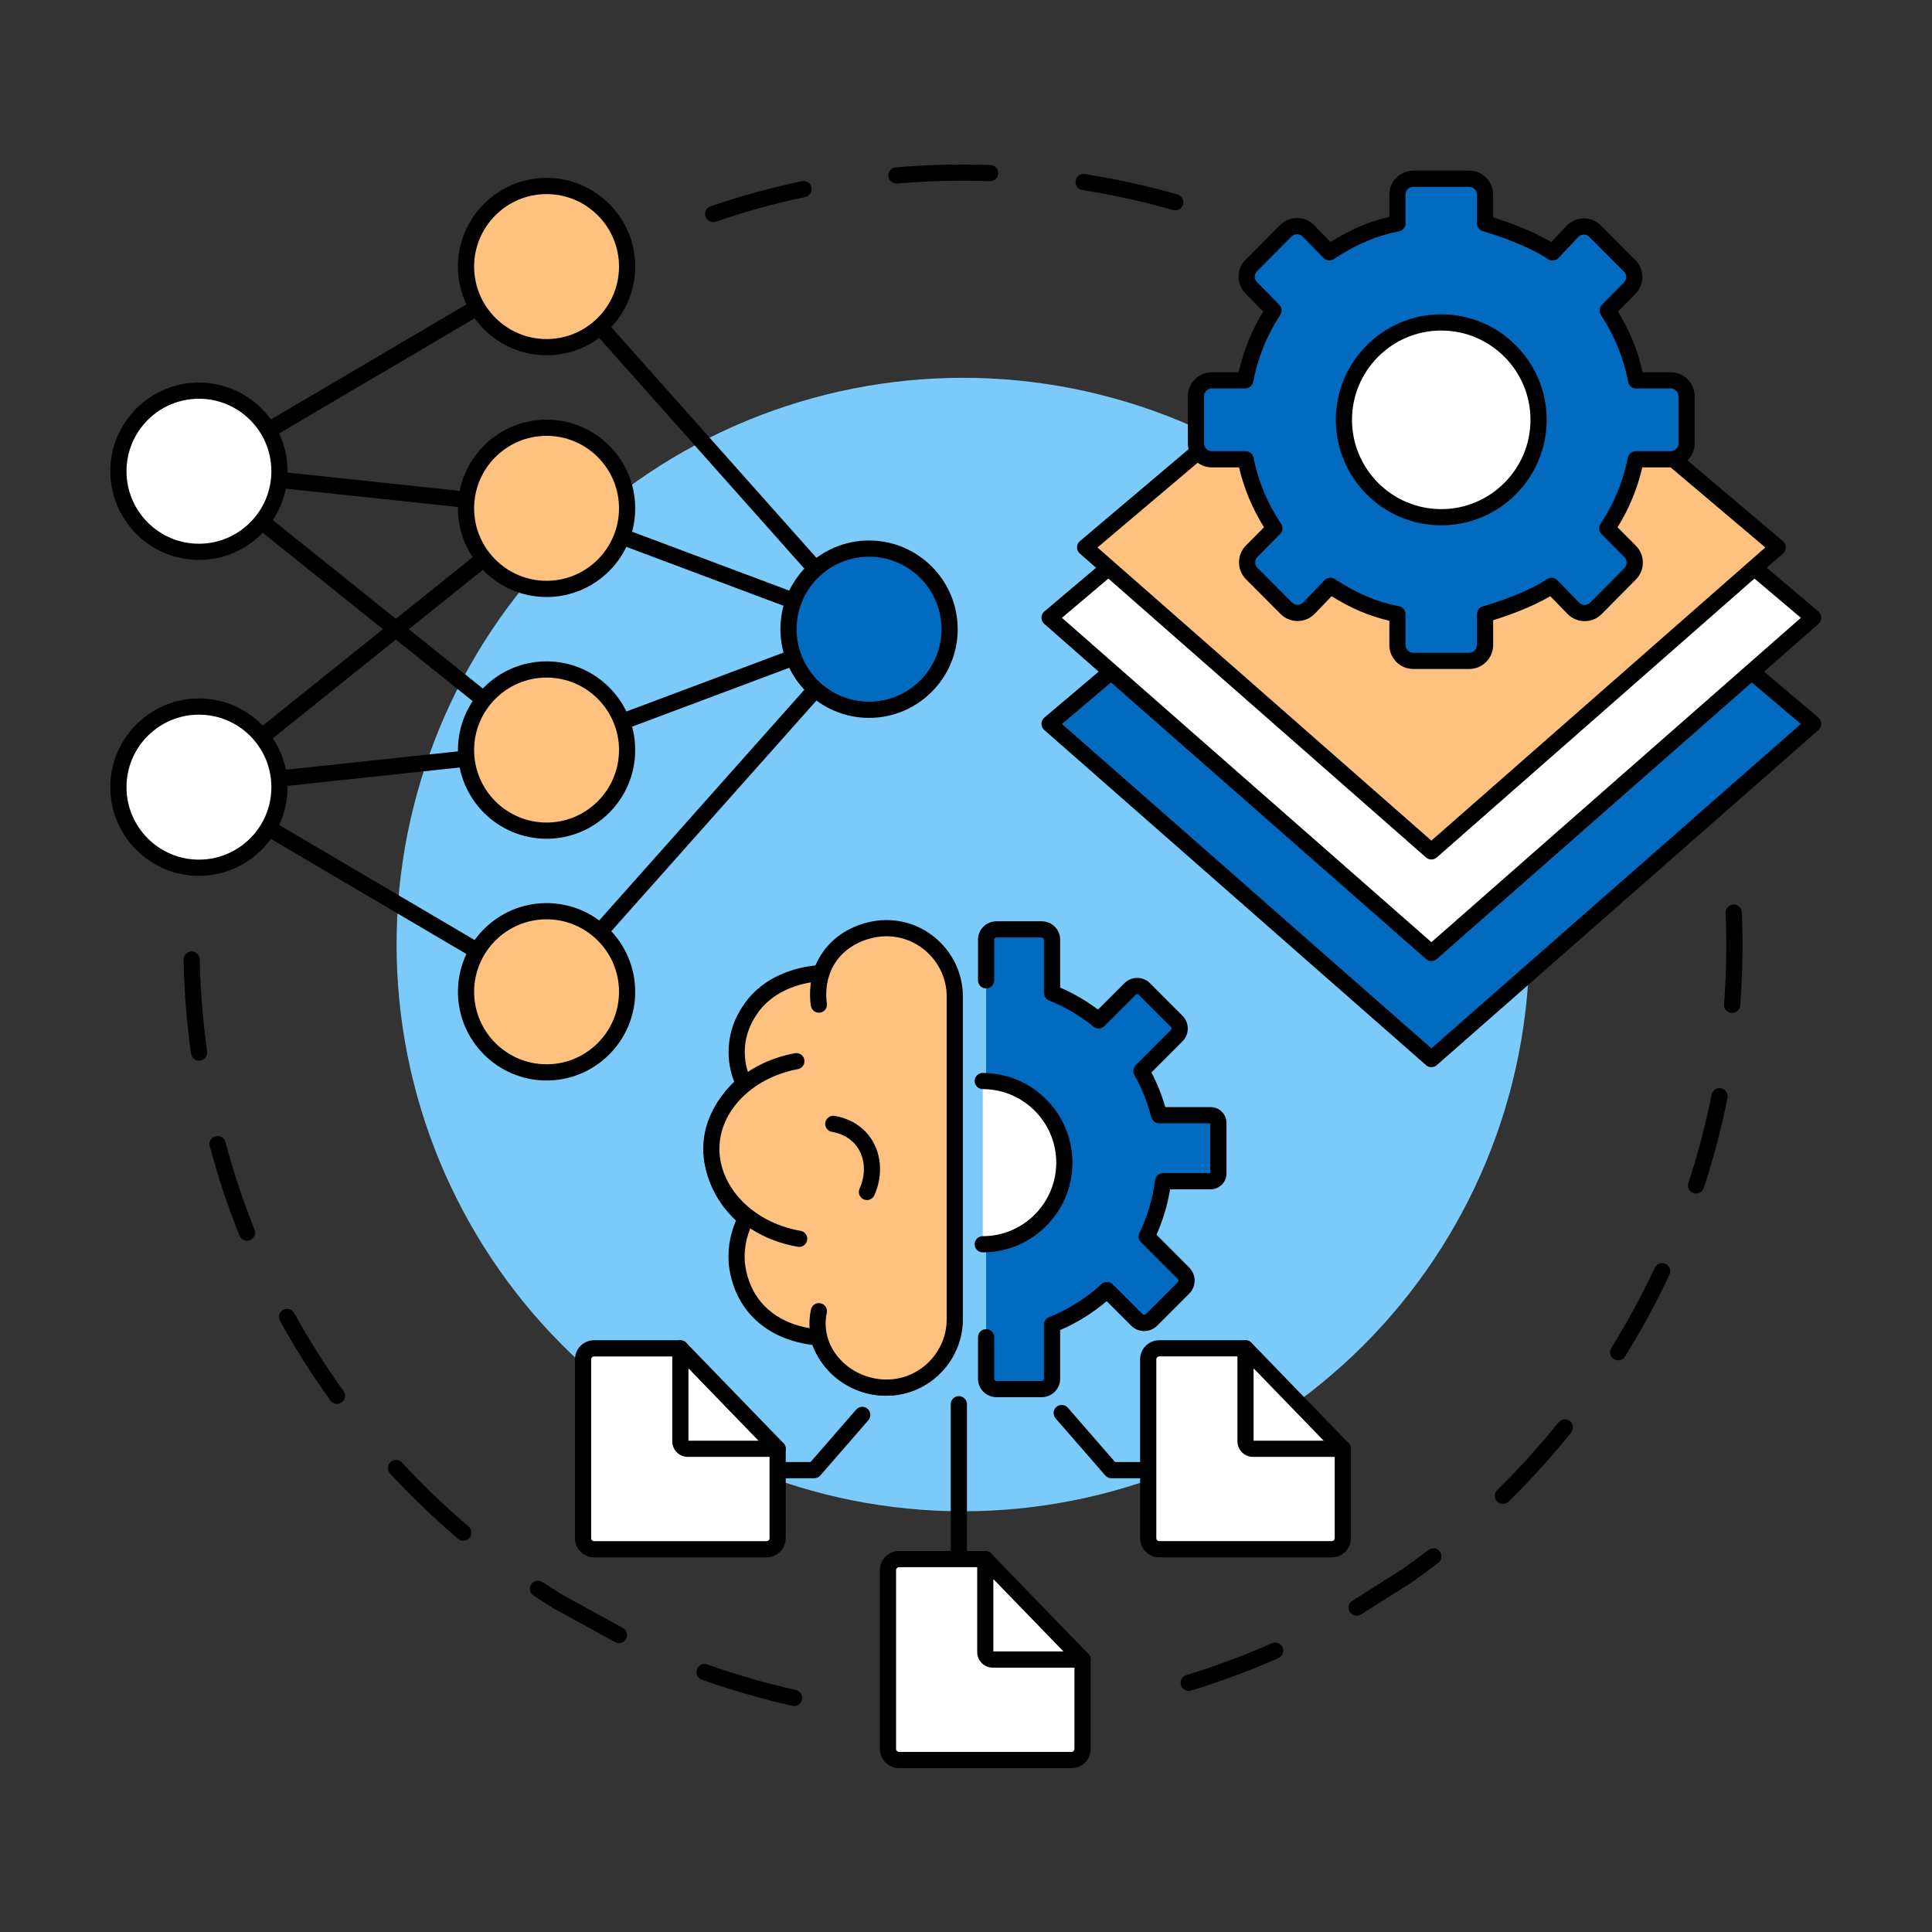 <svg xmlns="http://www.w3.org/2000/svg" xmlns:xlink="http://www.w3.org/1999/xlink" width="500" zoomAndPan="magnify" viewBox="0 0 375 375" height="500" preserveAspectRatio="xMidYMid meet" version="1.0"><rect x="0" y="0" width="375" height="375" fill="#333333" stroke="none"/><defs><clipPath id="8cd92be126"><path d="M 136 31.934 L 230 31.934 L 230 44 L 136 44 Z M 136 31.934 " clip-rule="nonzero"/></clipPath><clipPath id="28acdaac90"><path d="M 170 301 L 212 301 L 212 343.184 L 170 343.184 Z M 170 301 " clip-rule="nonzero"/></clipPath><clipPath id="09235ce8ff"><path d="M 21.34 74 L 56 74 L 56 109 L 21.34 109 Z M 21.34 74 " clip-rule="nonzero"/></clipPath><clipPath id="fe94d83316"><path d="M 21.34 135 L 56 135 L 56 170 L 21.34 170 Z M 21.34 135 " clip-rule="nonzero"/></clipPath><clipPath id="a35d2b38c7"><path d="M 202 129 L 353.59 129 L 353.59 208 L 202 208 Z M 202 129 " clip-rule="nonzero"/></clipPath><clipPath id="07832a9be3"><path d="M 202 108 L 353.59 108 L 353.59 187 L 202 187 Z M 202 108 " clip-rule="nonzero"/></clipPath></defs><g clip-path="url(#8cd92be126)"><path fill="#000000" d="M 138.43 43.105 C 138.406 43.105 138.383 43.105 138.359 43.105 C 137.492 43.066 136.816 42.332 136.852 41.465 C 136.883 40.758 137.371 40.184 138.02 40.012 C 143.773 38.047 149.707 36.418 155.652 35.164 C 156.5 34.988 157.336 35.531 157.512 36.379 C 157.691 37.23 157.148 38.062 156.301 38.242 C 150.445 39.473 144.602 41.082 138.938 43.023 C 138.773 43.078 138.602 43.105 138.43 43.105 Z M 228.113 40.828 C 227.969 40.828 227.824 40.809 227.68 40.766 C 221.93 39.125 216.008 37.82 210.082 36.891 C 209.227 36.754 208.641 35.949 208.773 35.094 C 208.91 34.234 209.715 33.648 210.57 33.785 C 216.621 34.734 222.668 36.066 228.543 37.742 C 229.379 37.98 229.859 38.852 229.621 39.688 C 229.426 40.375 228.797 40.828 228.113 40.828 Z M 173.992 35.621 C 173.184 35.621 172.496 35.004 172.426 34.184 C 172.352 33.316 172.992 32.559 173.859 32.484 C 178.137 32.117 182.492 31.934 186.805 31.934 C 188.609 31.934 190.445 31.965 192.254 32.027 C 193.121 32.059 193.797 32.789 193.766 33.656 C 193.738 34.523 193.008 35.199 192.141 35.172 C 190.371 35.105 188.574 35.074 186.805 35.074 C 182.582 35.074 178.316 35.258 174.125 35.613 C 174.082 35.617 174.035 35.621 173.992 35.621 Z M 173.992 35.621 " fill-opacity="1" fill-rule="nonzero"/></g><path fill="#000000" d="M 154.145 331.137 C 154.031 331.137 153.918 331.125 153.801 331.098 C 147.867 329.77 141.953 328.062 136.223 326.02 C 135.402 325.73 134.977 324.828 135.27 324.012 C 135.559 323.195 136.457 322.766 137.273 323.059 C 142.887 325.055 148.676 326.73 154.488 328.031 C 155.332 328.219 155.867 329.059 155.676 329.906 C 155.512 330.637 154.863 331.137 154.145 331.137 Z M 120.129 318.934 C 119.875 318.934 119.613 318.871 119.375 318.738 L 107.418 312.164 C 107.395 312.148 107.371 312.137 107.348 312.121 C 106.07 311.332 104.789 310.512 103.539 309.684 C 102.816 309.203 102.617 308.23 103.098 307.504 C 103.574 306.781 104.551 306.582 105.273 307.062 C 106.488 307.863 107.73 308.66 108.969 309.43 L 120.887 315.984 C 121.648 316.402 121.926 317.359 121.508 318.117 C 121.223 318.641 120.684 318.934 120.129 318.934 Z M 89.934 299.059 C 89.574 299.059 89.211 298.938 88.918 298.684 C 84.285 294.742 79.844 290.48 75.719 286.012 C 75.129 285.371 75.168 284.379 75.805 283.789 C 76.441 283.199 77.438 283.238 78.023 283.875 C 82.066 288.254 86.414 292.43 90.953 296.289 C 91.613 296.852 91.691 297.844 91.129 298.504 C 90.82 298.871 90.379 299.059 89.934 299.059 Z M 65.41 272.492 C 64.922 272.492 64.441 272.266 64.133 271.84 C 60.57 266.902 57.277 261.699 54.344 256.375 C 53.922 255.617 54.199 254.66 54.961 254.242 C 55.719 253.82 56.676 254.098 57.094 254.859 C 59.969 260.07 63.191 265.164 66.684 270 C 67.191 270.703 67.031 271.688 66.328 272.195 C 66.051 272.395 65.727 272.492 65.41 272.492 Z M 47.953 240.824 C 47.332 240.824 46.742 240.453 46.496 239.84 C 44.227 234.195 42.281 228.352 40.715 222.469 C 40.492 221.629 40.988 220.77 41.828 220.547 C 42.668 220.324 43.527 220.82 43.75 221.66 C 45.285 227.418 47.188 233.141 49.41 238.668 C 49.734 239.473 49.344 240.387 48.539 240.711 C 48.348 240.789 48.148 240.824 47.953 240.824 Z M 38.637 205.879 C 37.867 205.879 37.195 205.312 37.082 204.527 C 36.402 199.648 35.949 194.668 35.738 189.719 C 35.684 188.414 35.652 187.32 35.637 186.273 C 35.625 185.406 36.316 184.691 37.184 184.68 C 38.047 184.668 38.766 185.359 38.777 186.227 C 38.793 187.242 38.824 188.312 38.879 189.586 C 39.082 194.434 39.527 199.312 40.195 204.09 C 40.316 204.949 39.715 205.742 38.855 205.863 C 38.785 205.875 38.711 205.879 38.637 205.879 Z M 38.637 205.879 " fill-opacity="1" fill-rule="nonzero"/><path fill="#000000" d="M 230.73 328.211 C 230.059 328.211 229.438 327.777 229.23 327.102 C 228.977 326.27 229.441 325.391 230.273 325.137 C 235.902 323.414 241.484 321.332 246.863 318.949 C 247.66 318.598 248.586 318.957 248.938 319.75 C 249.289 320.543 248.93 321.473 248.137 321.824 C 242.641 324.258 236.938 326.387 231.191 328.145 C 231.039 328.191 230.883 328.211 230.73 328.211 Z M 263.324 313.605 C 262.801 313.605 262.293 313.348 261.992 312.871 C 261.531 312.137 261.75 311.168 262.484 310.703 L 272.211 304.566 C 273.906 303.367 275.602 302.117 277.25 300.848 C 277.938 300.316 278.922 300.445 279.453 301.133 C 279.98 301.82 279.855 302.809 279.168 303.34 C 277.477 304.645 275.73 305.93 273.988 307.16 C 273.965 307.172 273.941 307.188 273.922 307.203 L 264.16 313.363 C 263.898 313.527 263.609 313.605 263.324 313.605 Z M 291.711 291.91 C 291.305 291.91 290.898 291.754 290.59 291.438 C 289.984 290.82 289.992 289.824 290.613 289.215 C 294.816 285.094 298.816 280.676 302.504 276.086 C 303.047 275.406 304.035 275.301 304.711 275.844 C 305.387 276.387 305.496 277.375 304.953 278.055 C 301.191 282.742 297.105 287.254 292.812 291.461 C 292.504 291.762 292.109 291.91 291.711 291.91 Z M 314.082 264.039 C 313.797 264.039 313.508 263.961 313.25 263.801 C 312.516 263.34 312.289 262.371 312.75 261.633 C 315.863 256.633 318.707 251.395 321.199 246.066 C 321.566 245.281 322.5 244.941 323.289 245.309 C 324.074 245.676 324.414 246.613 324.043 247.398 C 321.5 252.84 318.598 258.188 315.414 263.297 C 315.117 263.773 314.605 264.039 314.082 264.039 Z M 329.215 231.664 C 329.055 231.664 328.887 231.637 328.727 231.586 C 327.902 231.312 327.453 230.426 327.723 229.602 C 329.559 224.008 331.07 218.246 332.223 212.473 C 332.391 211.621 333.219 211.066 334.07 211.238 C 334.922 211.406 335.473 212.234 335.305 213.086 C 334.129 218.984 332.582 224.871 330.707 230.582 C 330.492 231.242 329.875 231.664 329.215 231.664 Z M 336.203 196.613 C 336.164 196.613 336.121 196.609 336.082 196.605 C 335.215 196.539 334.57 195.785 334.637 194.918 C 334.93 191.105 335.078 187.227 335.078 183.383 C 335.078 182.512 335.07 181.625 335.055 180.746 C 335.035 179.562 335 178.371 334.953 177.199 C 334.918 176.332 335.594 175.602 336.461 175.566 C 337.324 175.531 338.059 176.203 338.094 177.07 C 338.141 178.266 338.176 179.484 338.199 180.691 C 338.215 181.586 338.223 182.492 338.223 183.387 C 338.223 187.309 338.07 191.27 337.77 195.16 C 337.703 195.984 337.016 196.613 336.203 196.613 Z M 336.203 196.613 " fill-opacity="1" fill-rule="nonzero"/><path fill="#7bcafa" d="M 296.852 183.336 C 296.852 185.137 296.809 186.934 296.719 188.73 C 296.633 190.531 296.5 192.324 296.324 194.117 C 296.145 195.91 295.926 197.695 295.664 199.477 C 295.398 201.258 295.09 203.031 294.738 204.797 C 294.387 206.562 293.996 208.316 293.559 210.062 C 293.121 211.809 292.641 213.543 292.117 215.266 C 291.598 216.988 291.031 218.699 290.426 220.395 C 289.82 222.09 289.172 223.77 288.484 225.43 C 287.797 227.094 287.066 228.738 286.297 230.367 C 285.527 231.996 284.719 233.602 283.871 235.191 C 283.023 236.777 282.137 238.344 281.211 239.887 C 280.285 241.434 279.324 242.953 278.324 244.449 C 277.324 245.945 276.289 247.418 275.219 248.863 C 274.145 250.309 273.039 251.73 271.898 253.121 C 270.754 254.512 269.582 255.875 268.371 257.207 C 267.164 258.543 265.926 259.848 264.652 261.117 C 263.379 262.391 262.078 263.633 260.742 264.844 C 259.41 266.051 258.047 267.227 256.656 268.367 C 255.266 269.512 253.848 270.617 252.402 271.691 C 250.957 272.762 249.488 273.801 247.992 274.801 C 246.496 275.801 244.977 276.762 243.434 277.688 C 241.891 278.613 240.324 279.5 238.738 280.348 C 237.152 281.199 235.543 282.008 233.918 282.777 C 232.293 283.547 230.648 284.277 228.984 284.965 C 227.324 285.652 225.645 286.301 223.949 286.906 C 222.258 287.516 220.547 288.078 218.828 288.602 C 217.105 289.125 215.371 289.605 213.625 290.043 C 211.883 290.48 210.125 290.875 208.359 291.227 C 206.598 291.574 204.824 291.883 203.043 292.148 C 201.266 292.41 199.48 292.633 197.688 292.809 C 195.898 292.984 194.105 293.117 192.309 293.207 C 190.512 293.293 188.711 293.34 186.914 293.34 C 185.113 293.34 183.316 293.293 181.52 293.207 C 179.723 293.117 177.93 292.984 176.137 292.809 C 174.348 292.633 172.562 292.41 170.781 292.148 C 169.004 291.883 167.23 291.574 165.465 291.223 C 163.699 290.875 161.945 290.48 160.199 290.043 C 158.457 289.605 156.723 289.125 155 288.602 C 153.277 288.078 151.57 287.516 149.875 286.906 C 148.184 286.301 146.504 285.652 144.84 284.965 C 143.18 284.277 141.535 283.547 139.91 282.777 C 138.281 282.008 136.676 281.199 135.09 280.348 C 133.5 279.5 131.938 278.613 130.395 277.688 C 128.852 276.762 127.332 275.801 125.836 274.801 C 124.34 273.801 122.867 272.762 121.422 271.691 C 119.977 270.617 118.559 269.512 117.168 268.367 C 115.777 267.227 114.418 266.051 113.082 264.844 C 111.75 263.633 110.445 262.391 109.176 261.117 C 107.902 259.848 106.664 258.543 105.453 257.207 C 104.246 255.875 103.07 254.512 101.93 253.121 C 100.789 251.73 99.68 250.309 98.609 248.863 C 97.539 247.418 96.504 245.945 95.504 244.449 C 94.504 242.953 93.539 241.434 92.617 239.887 C 91.691 238.344 90.805 236.777 89.957 235.191 C 89.109 233.602 88.301 231.996 87.531 230.367 C 86.762 228.738 86.031 227.094 85.344 225.43 C 84.656 223.77 84.008 222.09 83.402 220.395 C 82.797 218.699 82.23 216.988 81.707 215.266 C 81.188 213.543 80.707 211.809 80.27 210.062 C 79.832 208.316 79.438 206.562 79.086 204.797 C 78.734 203.031 78.43 201.258 78.164 199.477 C 77.902 197.695 77.68 195.91 77.504 194.117 C 77.328 192.324 77.195 190.531 77.105 188.73 C 77.02 186.934 76.973 185.137 76.973 183.336 C 76.973 181.535 77.02 179.734 77.105 177.938 C 77.195 176.141 77.328 174.344 77.504 172.551 C 77.68 170.762 77.902 168.973 78.164 167.195 C 78.43 165.414 78.734 163.641 79.086 161.875 C 79.438 160.109 79.832 158.352 80.27 156.605 C 80.707 154.859 81.188 153.125 81.707 151.402 C 82.23 149.68 82.797 147.969 83.402 146.277 C 84.008 144.582 84.656 142.902 85.344 141.238 C 86.031 139.574 86.762 137.93 87.531 136.301 C 88.301 134.676 89.109 133.066 89.957 131.48 C 90.805 129.891 91.691 128.324 92.617 126.781 C 93.539 125.238 94.504 123.715 95.504 122.219 C 96.504 120.723 97.539 119.25 98.609 117.805 C 99.68 116.359 100.789 114.941 101.93 113.551 C 103.07 112.156 104.246 110.793 105.453 109.461 C 106.664 108.125 107.902 106.824 109.176 105.551 C 110.445 104.277 111.75 103.035 113.082 101.828 C 114.418 100.617 115.777 99.441 117.168 98.301 C 118.559 97.16 119.977 96.051 121.422 94.98 C 122.867 93.906 124.34 92.871 125.836 91.871 C 127.332 90.871 128.852 89.906 130.395 88.98 C 131.938 88.055 133.5 87.168 135.09 86.32 C 136.676 85.473 138.281 84.664 139.91 83.891 C 141.535 83.121 143.18 82.395 144.84 81.703 C 146.504 81.016 148.184 80.367 149.875 79.762 C 151.57 79.156 153.277 78.59 155 78.066 C 156.723 77.547 158.457 77.066 160.199 76.629 C 161.945 76.191 163.699 75.797 165.465 75.445 C 167.23 75.094 169.004 74.785 170.781 74.523 C 172.562 74.258 174.348 74.035 176.137 73.859 C 177.93 73.684 179.723 73.551 181.52 73.465 C 183.316 73.375 185.113 73.332 186.914 73.332 C 188.711 73.332 190.512 73.375 192.309 73.465 C 194.105 73.551 195.898 73.684 197.688 73.859 C 199.48 74.035 201.266 74.258 203.043 74.523 C 204.824 74.785 206.598 75.094 208.359 75.445 C 210.125 75.797 211.883 76.191 213.625 76.629 C 215.371 77.066 217.105 77.547 218.828 78.066 C 220.547 78.59 222.258 79.156 223.949 79.762 C 225.645 80.367 227.324 81.016 228.984 81.703 C 230.648 82.395 232.293 83.121 233.918 83.891 C 235.543 84.664 237.152 85.473 238.738 86.32 C 240.324 87.168 241.891 88.055 243.434 88.98 C 244.977 89.906 246.496 90.871 247.992 91.871 C 249.488 92.871 250.957 93.906 252.402 94.98 C 253.848 96.051 255.266 97.16 256.656 98.301 C 258.047 99.441 259.41 100.617 260.742 101.828 C 262.078 103.035 263.379 104.277 264.652 105.551 C 265.926 106.824 267.164 108.125 268.371 109.461 C 269.582 110.793 270.754 112.156 271.898 113.551 C 273.039 114.941 274.145 116.359 275.219 117.805 C 276.289 119.25 277.324 120.723 278.324 122.219 C 279.324 123.715 280.285 125.238 281.211 126.781 C 282.137 128.324 283.023 129.891 283.871 131.48 C 284.719 133.066 285.527 134.676 286.297 136.301 C 287.066 137.93 287.797 139.574 288.484 141.238 C 289.172 142.902 289.82 144.582 290.426 146.277 C 291.031 147.969 291.598 149.68 292.117 151.402 C 292.641 153.125 293.121 154.859 293.559 156.605 C 293.996 158.352 294.391 160.109 294.738 161.875 C 295.09 163.641 295.398 165.414 295.664 167.195 C 295.926 168.973 296.145 170.762 296.324 172.551 C 296.5 174.344 296.633 176.141 296.719 177.938 C 296.809 179.734 296.852 181.535 296.852 183.336 Z M 296.852 183.336 " fill-opacity="1" fill-rule="nonzero"/><path fill="#ffc180" d="M 180.84 184.02 C 178.059 181.398 174.488 180.125 170.789 180.441 C 170.684 180.449 170.391 180.477 170.023 180.531 C 168.441 180.758 164.445 181.68 161.492 185.238 C 160.512 186.418 159.836 187.66 159.371 188.871 C 156.695 189.035 149.645 190.035 145.648 195.91 C 145.039 196.809 143.184 199.539 143.004 203.555 C 142.875 206.379 143.605 208.707 144.398 210.371 C 141.012 213.289 138.758 217.168 138.27 221.398 C 137.609 227.152 140.207 232.688 144.781 236.531 C 143.82 238.383 142.738 241.348 143.004 245 C 143.098 246.25 143.535 249.488 145.648 252.605 C 149.52 258.32 156.082 259.387 158.836 259.578 C 159.219 260.895 159.812 262.16 160.617 263.336 C 162.797 266.523 166.227 268.664 170.027 269.203 C 170.281 269.242 170.535 269.27 170.789 269.293 C 171.16 269.324 171.531 269.34 171.898 269.34 C 175.199 269.34 178.336 268.074 180.836 265.715 C 183.688 263.023 185.32 259.203 185.32 255.227 L 185.32 194.504 C 185.32 190.531 183.688 186.711 180.84 184.02 Z M 180.84 184.02 " fill-opacity="1" fill-rule="nonzero"/><path fill="#000000" d="M 171.898 270.91 C 171.488 270.91 171.07 270.895 170.656 270.859 C 170.375 270.836 170.086 270.801 169.805 270.762 C 165.57 270.156 161.75 267.773 159.32 264.223 C 158.641 263.227 158.086 262.164 157.668 261.047 C 154.332 260.645 148.168 259.129 144.348 253.488 C 142.023 250.055 141.539 246.488 141.438 245.117 C 141.195 241.762 141.98 238.941 142.855 236.922 C 140.82 235.008 139.195 232.742 138.125 230.316 C 136.848 227.418 136.359 224.273 136.711 221.219 C 137.188 217.066 139.234 213.109 142.512 209.965 C 141.695 207.891 141.332 205.715 141.434 203.488 C 141.633 199.023 143.68 196.016 144.352 195.027 C 148.297 189.223 154.84 187.75 158.293 187.387 C 158.82 186.25 159.488 185.191 160.281 184.234 C 163.582 180.254 168.035 179.23 169.797 178.973 C 170.215 178.914 170.547 178.887 170.656 178.875 C 174.809 178.523 178.809 179.941 181.918 182.879 C 185.078 185.863 186.891 190.102 186.891 194.504 L 186.891 255.23 C 186.891 259.633 185.078 263.871 181.918 266.855 C 179.148 269.473 175.59 270.91 171.898 270.91 Z M 171.891 181.969 C 171.57 181.969 171.246 181.98 170.922 182.008 C 170.832 182.016 170.574 182.039 170.25 182.086 C 168.848 182.289 165.305 183.102 162.699 186.242 C 161.914 187.191 161.285 188.266 160.836 189.434 C 160.617 190.008 160.082 190.402 159.469 190.441 C 156.895 190.598 150.527 191.535 146.949 196.797 C 146.402 197.602 144.73 200.055 144.57 203.625 C 144.477 205.727 144.898 207.766 145.816 209.691 C 146.121 210.332 145.961 211.098 145.426 211.562 C 142.246 214.301 140.258 217.859 139.832 221.578 C 139.25 226.648 141.422 231.656 145.793 235.324 C 146.355 235.801 146.516 236.602 146.176 237.254 C 145.312 238.922 144.332 241.598 144.57 244.887 C 144.652 246.008 145.051 248.918 146.949 251.723 C 150.449 256.891 156.504 257.844 158.945 258.012 C 159.602 258.055 160.16 258.508 160.344 259.141 C 160.688 260.312 161.215 261.426 161.914 262.449 C 163.844 265.273 166.883 267.168 170.246 267.648 C 170.473 267.68 170.699 267.707 170.922 267.727 C 171.246 267.754 171.574 267.766 171.898 267.766 C 174.824 267.766 177.543 266.66 179.762 264.57 C 182.297 262.176 183.75 258.77 183.75 255.23 L 183.75 194.504 C 183.75 190.965 182.297 187.559 179.762 185.164 C 177.555 183.082 174.793 181.969 171.891 181.969 Z M 171.891 181.969 " fill-opacity="1" fill-rule="nonzero"/><path fill="#026bbf" d="M 191.402 190.289 L 191.402 182.387 C 191.402 181.285 192.293 180.395 193.391 180.395 L 202.211 180.395 C 203.309 180.395 204.203 181.285 204.203 182.387 L 204.203 192.734 C 207.496 194.047 210.547 195.855 213.254 198.062 L 219.359 191.949 C 220.117 191.195 221.34 191.195 222.098 191.949 L 228.41 198.27 C 229.168 199.023 229.168 200.25 228.41 201.008 L 221.543 207.879 C 223.047 210.539 224.215 213.422 224.977 216.457 L 234.988 216.457 C 235.816 216.457 236.488 217.129 236.488 217.961 L 236.488 227.766 C 236.488 228.594 235.816 229.266 234.988 229.266 L 225.754 229.266 C 225.277 233.07 224.188 236.684 222.578 240 L 229.715 247.137 C 230.5 247.926 230.5 249.199 229.715 249.988 L 223.512 256.195 C 222.727 256.98 221.449 256.98 220.664 256.195 L 214.867 250.398 C 211.777 253.246 208.172 255.543 204.203 257.121 L 204.203 267.613 C 204.203 268.723 203.305 269.621 202.195 269.621 L 193.406 269.621 C 192.301 269.621 191.402 268.723 191.402 267.613 Z M 191.402 190.289 " fill-opacity="1" fill-rule="nonzero"/><path fill="#000000" d="M 202.195 271.191 L 193.406 271.191 C 191.434 271.191 189.828 269.586 189.828 267.613 L 189.828 259.562 C 189.828 258.695 190.535 257.992 191.402 257.992 C 192.27 257.992 192.973 258.695 192.973 259.562 L 192.973 267.613 C 192.973 267.852 193.168 268.047 193.406 268.047 L 202.195 268.047 C 202.434 268.047 202.629 267.852 202.629 267.613 L 202.629 257.121 C 202.629 256.477 203.023 255.895 203.621 255.66 C 207.371 254.172 210.793 252.012 213.801 249.242 C 214.422 248.672 215.379 248.691 215.977 249.289 L 221.773 255.082 C 221.945 255.258 222.227 255.258 222.402 255.082 L 228.605 248.875 C 228.777 248.703 228.777 248.422 228.605 248.25 L 221.469 241.109 C 220.996 240.637 220.875 239.914 221.168 239.312 C 222.727 236.09 223.746 232.645 224.195 229.07 C 224.293 228.285 224.961 227.695 225.754 227.695 L 234.914 227.695 L 234.914 218.031 L 224.977 218.031 C 224.258 218.031 223.629 217.539 223.453 216.84 C 222.738 213.988 221.637 211.234 220.176 208.652 C 219.828 208.039 219.934 207.266 220.434 206.77 L 227.301 199.895 C 227.441 199.754 227.441 199.523 227.301 199.379 L 220.984 193.062 C 220.898 192.973 220.797 192.957 220.727 192.957 C 220.66 192.957 220.559 192.973 220.469 193.062 L 214.363 199.172 C 213.793 199.742 212.883 199.789 212.258 199.281 C 209.648 197.152 206.742 195.441 203.621 194.195 C 203.023 193.957 202.629 193.379 202.629 192.734 L 202.629 182.387 C 202.629 182.156 202.441 181.969 202.211 181.969 L 193.391 181.969 C 193.16 181.969 192.973 182.156 192.973 182.387 L 192.973 190.289 C 192.973 191.156 192.27 191.859 191.402 191.859 C 190.535 191.859 189.832 191.156 189.832 190.289 L 189.832 182.387 C 189.832 180.422 191.43 178.824 193.391 178.824 L 202.211 178.824 C 204.176 178.824 205.773 180.422 205.773 182.387 L 205.773 191.688 C 208.383 192.816 210.848 194.254 213.125 195.965 L 218.25 190.84 C 218.91 190.176 219.793 189.812 220.727 189.812 C 221.664 189.812 222.547 190.176 223.207 190.84 L 229.52 197.156 C 230.887 198.523 230.887 200.75 229.523 202.117 L 223.484 208.16 C 224.609 210.312 225.512 212.566 226.18 214.887 L 234.988 214.887 C 236.68 214.887 238.059 216.266 238.059 217.961 L 238.059 227.766 C 238.059 229.461 236.68 230.84 234.988 230.84 L 227.113 230.84 C 226.613 233.891 225.727 236.852 224.469 239.664 L 230.824 246.027 C 232.223 247.426 232.223 249.699 230.824 251.098 L 224.621 257.305 C 223.227 258.703 220.953 258.703 219.555 257.309 L 214.801 252.555 C 212.062 254.879 209.035 256.762 205.773 258.168 L 205.773 267.613 C 205.773 269.586 204.168 271.191 202.195 271.191 Z M 202.195 271.191 " fill-opacity="1" fill-rule="nonzero"/><path fill="#ffffff" d="M 190.754 209.828 C 199.496 209.828 206.586 216.922 206.586 225.672 C 206.586 234.418 199.496 241.512 190.754 241.512 Z M 190.754 209.828 " fill-opacity="1" fill-rule="nonzero"/><path fill="#000000" d="M 190.754 243.082 C 189.883 243.082 189.18 242.379 189.18 241.512 C 189.18 240.645 189.883 239.941 190.754 239.941 C 198.617 239.941 205.016 233.539 205.016 225.672 C 205.016 217.801 198.617 211.398 190.754 211.398 C 189.883 211.398 189.18 210.695 189.18 209.828 C 189.18 208.961 189.883 208.258 190.754 208.258 C 200.348 208.258 208.156 216.066 208.156 225.672 C 208.156 235.273 200.348 243.082 190.754 243.082 Z M 190.754 243.082 " fill-opacity="1" fill-rule="nonzero"/><path fill="#000000" d="M 222.82 286.926 L 215.719 286.926 C 215.266 286.926 214.832 286.727 214.535 286.383 L 204.891 275.301 C 204.32 274.645 204.391 273.652 205.043 273.082 C 205.699 272.512 206.691 272.582 207.262 273.234 L 216.434 283.781 L 222.82 283.781 C 223.688 283.781 224.391 284.484 224.391 285.352 C 224.391 286.223 223.688 286.926 222.82 286.926 Z M 222.82 286.926 " fill-opacity="1" fill-rule="nonzero"/><path fill="#000000" d="M 158.039 286.926 L 150.938 286.926 C 150.07 286.926 149.367 286.223 149.367 285.355 C 149.367 284.488 150.07 283.785 150.938 283.785 L 157.324 283.785 L 166.18 273.602 C 166.75 272.945 167.742 272.875 168.395 273.445 C 169.051 274.016 169.117 275.008 168.551 275.664 L 159.223 286.387 C 158.926 286.73 158.492 286.926 158.039 286.926 Z M 158.039 286.926 " fill-opacity="1" fill-rule="nonzero"/><path fill="#ffffff" d="M 150.938 281.207 L 150.938 298.574 C 150.938 299.754 149.984 300.707 148.805 300.707 L 115.301 300.707 C 114.121 300.707 113.172 299.754 113.172 298.574 L 113.172 263.844 C 113.172 262.664 114.121 261.711 115.301 261.711 L 132.055 261.711 Z M 150.938 281.207 " fill-opacity="1" fill-rule="nonzero"/><path fill="#000000" d="M 148.805 302.281 L 115.301 302.281 C 113.262 302.281 111.598 300.617 111.598 298.574 L 111.598 263.844 C 111.598 261.805 113.262 260.141 115.301 260.141 L 132.055 260.141 C 132.922 260.141 133.625 260.844 133.625 261.711 C 133.625 262.582 132.922 263.285 132.055 263.285 L 115.301 263.285 C 114.992 263.285 114.742 263.535 114.742 263.844 L 114.742 298.574 C 114.742 298.887 114.992 299.137 115.301 299.137 L 148.805 299.137 C 149.113 299.137 149.367 298.887 149.367 298.574 L 149.367 281.207 C 149.367 280.34 150.07 279.633 150.938 279.633 C 151.805 279.633 152.508 280.34 152.508 281.207 L 152.508 298.574 C 152.508 300.617 150.848 302.281 148.805 302.281 Z M 148.805 302.281 " fill-opacity="1" fill-rule="nonzero"/><path fill="#ffffff" d="M 150.938 281.211 L 133.508 281.211 C 132.703 281.211 132.055 280.559 132.055 279.758 L 132.055 261.711 Z M 150.938 281.211 " fill-opacity="1" fill-rule="nonzero"/><path fill="#000000" d="M 150.938 282.781 L 133.508 282.781 C 131.84 282.781 130.484 281.426 130.484 279.758 L 130.484 261.715 C 130.484 261.074 130.871 260.496 131.465 260.258 C 132.059 260.016 132.738 260.16 133.184 260.621 L 152.066 280.117 C 152.504 280.57 152.629 281.242 152.383 281.824 C 152.137 282.406 151.566 282.781 150.938 282.781 Z M 133.625 279.641 L 147.227 279.641 L 133.625 265.594 Z M 133.625 279.641 " fill-opacity="1" fill-rule="nonzero"/><path fill="#ffc180" d="M 158.945 254.504 C 157.383 261.652 162.953 268.23 170.234 269.215 C 170.488 269.25 170.738 269.273 170.992 269.297 C 178.758 269.922 185.32 263.695 185.32 256.121 L 185.32 193.379 C 185.32 185.801 178.758 179.578 170.992 180.203 C 170.895 180.211 170.602 180.234 170.234 180.285 C 169.195 180.43 164.898 181.148 161.805 184.688 C 158.059 188.965 158.82 194.219 158.945 194.992 Z M 158.945 254.504 " fill-opacity="1" fill-rule="nonzero"/><path fill="#000000" d="M 172.09 270.91 C 171.684 270.91 171.277 270.895 170.867 270.863 C 170.586 270.84 170.305 270.809 170.027 270.773 C 165.758 270.195 161.938 267.898 159.535 264.465 C 157.387 261.395 156.633 257.738 157.41 254.172 C 157.594 253.32 158.434 252.785 159.281 252.969 C 160.129 253.156 160.664 253.992 160.48 254.84 C 159.891 257.543 160.469 260.32 162.109 262.664 C 164.008 265.379 167.047 267.195 170.445 267.656 C 170.668 267.688 170.895 267.711 171.117 267.73 C 174.398 267.992 177.543 266.902 179.977 264.656 C 182.375 262.441 183.75 259.332 183.75 256.121 L 183.75 193.379 C 183.75 190.168 182.375 187.059 179.977 184.844 C 177.543 182.598 174.395 181.504 171.117 181.77 C 171.02 181.777 170.766 181.801 170.449 181.844 C 169.059 182.035 165.547 182.797 162.984 185.723 C 159.812 189.348 160.355 193.871 160.496 194.742 C 160.633 195.598 160.055 196.406 159.195 196.547 C 158.34 196.684 157.535 196.102 157.395 195.246 C 157.141 193.68 156.625 188.219 160.621 183.648 C 163.879 179.926 168.281 178.969 170.023 178.727 C 170.426 178.672 170.754 178.645 170.859 178.637 C 175.027 178.301 179.02 179.684 182.105 182.531 C 185.148 185.34 186.891 189.293 186.891 193.379 L 186.891 256.121 C 186.891 260.203 185.148 264.16 182.105 266.965 C 179.324 269.535 175.805 270.91 172.09 270.91 Z M 172.09 270.91 " fill-opacity="1" fill-rule="nonzero"/><path fill="#ffc180" d="M 155.117 240.449 C 144.352 238.602 137.141 230.012 138.168 221.301 C 139.035 213.93 145.668 207.609 154.578 205.977 Z M 155.117 240.449 " fill-opacity="1" fill-rule="nonzero"/><path fill="#000000" d="M 155.117 242.023 C 155.031 242.023 154.941 242.016 154.852 242 C 143.473 240.047 135.457 230.875 136.609 221.117 C 137.074 217.168 139.09 213.344 142.281 210.34 C 145.492 207.328 149.645 205.281 154.293 204.43 C 155.148 204.273 155.965 204.84 156.121 205.695 C 156.277 206.547 155.711 207.367 154.859 207.523 C 146.742 209.012 140.52 214.75 139.727 221.484 C 138.773 229.582 145.652 237.23 155.383 238.902 C 156.238 239.047 156.812 239.859 156.664 240.715 C 156.535 241.48 155.871 242.023 155.117 242.023 Z M 155.117 242.023 " fill-opacity="1" fill-rule="nonzero"/><path fill="#000000" d="M 168.27 232.93 C 168.051 232.93 167.828 232.883 167.617 232.785 C 166.828 232.422 166.48 231.488 166.844 230.699 C 168.191 227.758 167.891 224.43 166.074 222.223 C 164.602 220.434 162.57 219.871 161.492 219.695 C 160.637 219.555 160.055 218.746 160.195 217.887 C 160.336 217.031 161.145 216.453 162 216.59 C 163.516 216.84 166.371 217.641 168.5 220.227 C 171.074 223.355 171.547 227.98 169.699 232.012 C 169.434 232.59 168.867 232.93 168.27 232.93 Z M 168.27 232.93 " fill-opacity="1" fill-rule="nonzero"/><path fill="#000000" d="M 186.113 304.191 C 185.246 304.191 184.543 303.488 184.543 302.621 L 184.543 272.562 C 184.543 271.695 185.246 270.988 186.113 270.988 C 186.98 270.988 187.684 271.695 187.684 272.562 L 187.684 302.621 C 187.684 303.488 186.98 304.191 186.113 304.191 Z M 186.113 304.191 " fill-opacity="1" fill-rule="nonzero"/><path fill="#ffffff" d="M 210.125 322.113 L 210.125 339.48 C 210.125 340.66 209.172 341.613 207.992 341.613 L 174.488 341.613 C 173.309 341.613 172.355 340.66 172.355 339.48 L 172.355 304.75 C 172.355 303.57 173.309 302.617 174.488 302.617 L 191.238 302.617 Z M 210.125 322.113 " fill-opacity="1" fill-rule="nonzero"/><g clip-path="url(#28acdaac90)"><path fill="#000000" d="M 207.992 343.188 L 174.488 343.188 C 172.445 343.188 170.785 341.523 170.785 339.48 L 170.785 304.75 C 170.785 302.707 172.445 301.047 174.488 301.047 L 191.238 301.047 C 192.105 301.047 192.812 301.75 192.812 302.617 C 192.812 303.488 192.105 304.191 191.238 304.191 L 174.488 304.191 C 174.18 304.191 173.926 304.441 173.926 304.75 L 173.926 339.48 C 173.926 339.789 174.18 340.043 174.488 340.043 L 207.992 340.043 C 208.301 340.043 208.551 339.789 208.551 339.48 L 208.551 322.113 C 208.551 321.242 209.254 320.539 210.121 320.539 C 210.992 320.539 211.695 321.242 211.695 322.113 L 211.695 339.48 C 211.695 341.523 210.031 343.188 207.992 343.188 Z M 207.992 343.188 " fill-opacity="1" fill-rule="nonzero"/></g><path fill="#ffffff" d="M 210.125 322.117 L 192.691 322.117 C 191.891 322.117 191.242 321.465 191.242 320.664 L 191.242 302.617 Z M 210.125 322.117 " fill-opacity="1" fill-rule="nonzero"/><path fill="#000000" d="M 210.125 323.688 L 192.691 323.688 C 191.027 323.688 189.672 322.332 189.672 320.664 L 189.672 302.617 C 189.672 301.98 190.059 301.402 190.652 301.16 C 191.246 300.922 191.926 301.066 192.371 301.523 L 211.254 321.023 C 211.691 321.477 211.816 322.148 211.57 322.73 C 211.324 323.312 210.754 323.688 210.125 323.688 Z M 192.812 320.543 L 206.414 320.543 L 192.812 306.5 Z M 192.812 320.543 " fill-opacity="1" fill-rule="nonzero"/><path fill="#ffffff" d="M 260.637 281.203 L 260.637 298.574 C 260.637 299.754 259.684 300.707 258.504 300.707 L 225 300.707 C 223.82 300.707 222.871 299.754 222.871 298.574 L 222.871 263.844 C 222.871 262.664 223.82 261.711 225 261.711 L 241.754 261.711 Z M 260.637 281.203 " fill-opacity="1" fill-rule="nonzero"/><path fill="#000000" d="M 258.504 302.277 L 225 302.277 C 222.961 302.277 221.297 300.617 221.297 298.574 L 221.297 263.844 C 221.297 261.801 222.961 260.141 225 260.141 L 241.754 260.141 C 242.621 260.141 243.324 260.844 243.324 261.711 C 243.324 262.578 242.621 263.281 241.754 263.281 L 225 263.281 C 224.691 263.281 224.441 263.535 224.441 263.844 L 224.441 298.574 C 224.441 298.883 224.691 299.133 225 299.133 L 258.504 299.133 C 258.812 299.133 259.066 298.883 259.066 298.574 L 259.066 281.203 C 259.066 280.336 259.77 279.633 260.637 279.633 C 261.504 279.633 262.207 280.336 262.207 281.203 L 262.207 298.574 C 262.207 300.617 260.547 302.277 258.504 302.277 Z M 258.504 302.277 " fill-opacity="1" fill-rule="nonzero"/><path fill="#ffffff" d="M 260.637 281.207 L 243.207 281.207 C 242.402 281.207 241.754 280.559 241.754 279.758 L 241.754 261.711 Z M 260.637 281.207 " fill-opacity="1" fill-rule="nonzero"/><path fill="#000000" d="M 260.637 282.781 L 243.207 282.781 C 241.539 282.781 240.184 281.422 240.184 279.758 L 240.184 261.711 C 240.184 261.07 240.57 260.492 241.164 260.254 C 241.758 260.012 242.438 260.156 242.883 260.617 L 261.766 280.113 C 262.203 280.566 262.328 281.238 262.082 281.82 C 261.836 282.402 261.266 282.781 260.637 282.781 Z M 243.324 279.637 L 256.926 279.637 L 243.324 265.59 Z M 243.324 279.637 " fill-opacity="1" fill-rule="nonzero"/><path fill="#000000" d="M 106.09 194.078 C 105.816 194.078 105.543 194.008 105.293 193.863 L 37.816 154.141 C 37.23 153.797 36.934 153.117 37.078 152.453 C 37.223 151.789 37.773 151.293 38.445 151.223 L 102.133 144.426 L 37.629 92.691 C 37.227 92.371 37.008 91.871 37.047 91.355 C 37.082 90.84 37.371 90.375 37.816 90.113 L 105.293 50.391 C 105.938 50.008 106.766 50.137 107.262 50.699 L 169.855 121.082 C 170.383 121.676 170.383 122.574 169.855 123.172 L 107.262 193.551 C 106.957 193.898 106.523 194.078 106.09 194.078 Z M 43.508 153.844 L 105.773 190.5 L 166.578 122.125 L 105.773 53.754 L 41.371 91.664 L 107.07 144.359 C 107.57 144.758 107.777 145.418 107.598 146.027 C 107.418 146.641 106.891 147.082 106.258 147.148 Z M 43.508 153.844 " fill-opacity="1" fill-rule="nonzero"/><path fill="#000000" d="M 106.09 147.16 C 105.453 147.16 104.855 146.77 104.617 146.137 C 104.312 145.324 104.727 144.418 105.539 144.113 L 164.203 122.125 L 105.727 100.207 L 38.445 93.031 C 37.582 92.938 36.961 92.164 37.051 91.301 C 37.145 90.438 37.918 89.812 38.781 89.902 L 106.258 97.102 C 106.387 97.117 106.516 97.145 106.641 97.191 L 169.23 120.652 C 169.844 120.883 170.25 121.469 170.25 122.125 C 170.25 122.781 169.844 123.367 169.23 123.598 L 106.641 147.059 C 106.457 147.125 106.273 147.16 106.09 147.16 Z M 106.09 147.16 " fill-opacity="1" fill-rule="nonzero"/><path fill="#000000" d="M 38.613 154.355 C 38.152 154.355 37.699 154.156 37.387 153.766 C 36.844 153.09 36.953 152.102 37.629 151.559 L 105.105 97.438 C 105.785 96.895 106.773 97.004 107.316 97.684 C 107.859 98.359 107.75 99.348 107.07 99.891 L 39.594 154.012 C 39.305 154.242 38.957 154.355 38.613 154.355 Z M 38.613 154.355 " fill-opacity="1" fill-rule="nonzero"/><path fill="#026bbf" d="M 184.312 122.125 C 184.312 123.152 184.215 124.168 184.012 125.176 C 183.812 126.184 183.516 127.164 183.125 128.113 C 182.73 129.059 182.25 129.961 181.68 130.816 C 181.109 131.672 180.461 132.461 179.734 133.188 C 179.008 133.914 178.219 134.562 177.367 135.133 C 176.512 135.703 175.613 136.184 174.664 136.578 C 173.715 136.969 172.738 137.266 171.73 137.469 C 170.723 137.668 169.707 137.77 168.68 137.77 C 167.656 137.77 166.637 137.668 165.633 137.469 C 164.625 137.266 163.648 136.969 162.699 136.578 C 161.75 136.184 160.848 135.703 159.996 135.133 C 159.141 134.562 158.352 133.914 157.625 133.188 C 156.902 132.461 156.254 131.672 155.684 130.816 C 155.113 129.961 154.629 129.059 154.238 128.113 C 153.844 127.164 153.547 126.184 153.348 125.176 C 153.148 124.168 153.047 123.152 153.047 122.125 C 153.047 121.098 153.148 120.082 153.348 119.074 C 153.547 118.066 153.844 117.09 154.238 116.141 C 154.629 115.191 155.113 114.289 155.684 113.434 C 156.254 112.582 156.902 111.789 157.625 111.066 C 158.352 110.34 159.141 109.691 159.996 109.121 C 160.848 108.547 161.75 108.066 162.699 107.672 C 163.648 107.281 164.625 106.984 165.633 106.785 C 166.637 106.582 167.656 106.484 168.68 106.484 C 169.707 106.484 170.723 106.582 171.73 106.785 C 172.738 106.984 173.715 107.281 174.664 107.672 C 175.613 108.066 176.512 108.547 177.367 109.121 C 178.219 109.691 179.008 110.34 179.734 111.066 C 180.461 111.789 181.109 112.582 181.68 113.434 C 182.25 114.289 182.73 115.191 183.125 116.141 C 183.516 117.09 183.812 118.066 184.016 119.074 C 184.215 120.082 184.312 121.098 184.312 122.125 Z M 184.312 122.125 " fill-opacity="1" fill-rule="nonzero"/><path fill="#000000" d="M 168.68 139.34 C 159.195 139.34 151.477 131.617 151.477 122.125 C 151.477 112.633 159.195 104.91 168.68 104.91 C 178.168 104.91 185.887 112.633 185.887 122.125 C 185.887 131.617 178.168 139.34 168.68 139.34 Z M 168.68 108.055 C 160.926 108.055 154.617 114.367 154.617 122.125 C 154.617 129.883 160.926 136.195 168.68 136.195 C 176.434 136.195 182.742 129.883 182.742 122.125 C 182.742 114.367 176.434 108.055 168.68 108.055 Z M 168.68 108.055 " fill-opacity="1" fill-rule="nonzero"/><path fill="#ffffff" d="M 54.246 91.465 C 54.246 92.492 54.145 93.512 53.945 94.52 C 53.746 95.527 53.449 96.504 53.055 97.453 C 52.664 98.402 52.184 99.305 51.613 100.156 C 51.043 101.012 50.395 101.801 49.668 102.527 C 48.941 103.254 48.152 103.902 47.297 104.473 C 46.445 105.043 45.543 105.523 44.594 105.918 C 43.648 106.312 42.668 106.609 41.664 106.809 C 40.656 107.008 39.641 107.109 38.613 107.109 C 37.586 107.109 36.57 107.008 35.562 106.809 C 34.555 106.609 33.578 106.312 32.629 105.918 C 31.684 105.523 30.781 105.043 29.926 104.473 C 29.074 103.902 28.285 103.254 27.559 102.527 C 26.832 101.801 26.184 101.012 25.613 100.156 C 25.043 99.305 24.562 98.402 24.168 97.453 C 23.777 96.504 23.48 95.527 23.281 94.52 C 23.078 93.512 22.98 92.492 22.98 91.465 C 22.98 90.441 23.078 89.422 23.281 88.414 C 23.48 87.406 23.777 86.43 24.168 85.48 C 24.562 84.531 25.043 83.629 25.613 82.777 C 26.184 81.922 26.832 81.133 27.559 80.406 C 28.285 79.68 29.074 79.031 29.926 78.461 C 30.781 77.891 31.684 77.406 32.629 77.016 C 33.578 76.621 34.555 76.324 35.562 76.125 C 36.57 75.926 37.586 75.824 38.613 75.824 C 39.641 75.824 40.656 75.926 41.664 76.125 C 42.668 76.324 43.648 76.621 44.594 77.016 C 45.543 77.406 46.445 77.891 47.297 78.461 C 48.152 79.031 48.941 79.68 49.668 80.406 C 50.395 81.133 51.043 81.922 51.613 82.777 C 52.184 83.629 52.664 84.531 53.055 85.48 C 53.449 86.43 53.746 87.406 53.945 88.414 C 54.145 89.422 54.246 90.441 54.246 91.465 Z M 54.246 91.465 " fill-opacity="1" fill-rule="nonzero"/><g clip-path="url(#09235ce8ff)"><path fill="#000000" d="M 38.613 108.68 C 29.125 108.68 21.41 100.957 21.41 91.465 C 21.41 81.973 29.125 74.254 38.613 74.254 C 48.098 74.254 55.816 81.973 55.816 91.465 C 55.816 100.957 48.098 108.68 38.613 108.68 Z M 38.613 77.395 C 30.859 77.395 24.551 83.707 24.551 91.465 C 24.551 99.227 30.859 105.539 38.613 105.539 C 46.367 105.539 52.676 99.227 52.676 91.465 C 52.676 83.707 46.367 77.395 38.613 77.395 Z M 38.613 77.395 " fill-opacity="1" fill-rule="nonzero"/></g><path fill="#ffffff" d="M 54.246 152.785 C 54.246 153.812 54.145 154.828 53.945 155.836 C 53.746 156.844 53.449 157.82 53.055 158.77 C 52.664 159.719 52.184 160.621 51.613 161.477 C 51.043 162.328 50.395 163.117 49.668 163.844 C 48.941 164.57 48.152 165.219 47.297 165.789 C 46.445 166.359 45.543 166.844 44.594 167.234 C 43.648 167.629 42.668 167.926 41.664 168.125 C 40.656 168.328 39.641 168.426 38.613 168.426 C 37.586 168.426 36.57 168.328 35.562 168.125 C 34.555 167.926 33.578 167.629 32.629 167.234 C 31.684 166.844 30.781 166.359 29.926 165.789 C 29.074 165.219 28.285 164.57 27.559 163.844 C 26.832 163.117 26.184 162.328 25.613 161.477 C 25.043 160.621 24.562 159.719 24.168 158.77 C 23.777 157.82 23.48 156.844 23.281 155.836 C 23.078 154.828 22.98 153.812 22.98 152.785 C 22.98 151.758 23.078 150.738 23.281 149.734 C 23.48 148.727 23.777 147.746 24.168 146.797 C 24.562 145.848 25.043 144.949 25.613 144.094 C 26.184 143.238 26.832 142.449 27.559 141.723 C 28.285 140.996 29.074 140.348 29.926 139.777 C 30.781 139.207 31.684 138.727 32.629 138.332 C 33.578 137.941 34.555 137.645 35.562 137.441 C 36.57 137.242 37.586 137.141 38.613 137.141 C 39.641 137.141 40.656 137.242 41.664 137.441 C 42.668 137.645 43.648 137.941 44.594 138.332 C 45.543 138.727 46.445 139.207 47.297 139.777 C 48.152 140.348 48.941 140.996 49.668 141.723 C 50.395 142.449 51.043 143.238 51.613 144.094 C 52.184 144.949 52.664 145.848 53.055 146.797 C 53.449 147.746 53.746 148.727 53.945 149.734 C 54.145 150.738 54.246 151.758 54.246 152.785 Z M 54.246 152.785 " fill-opacity="1" fill-rule="nonzero"/><g clip-path="url(#fe94d83316)"><path fill="#000000" d="M 38.613 170 C 29.125 170 21.41 162.277 21.41 152.785 C 21.41 143.293 29.125 135.57 38.613 135.57 C 48.098 135.57 55.816 143.293 55.816 152.785 C 55.816 162.277 48.098 170 38.613 170 Z M 38.613 138.715 C 30.859 138.715 24.551 145.027 24.551 152.785 C 24.551 160.543 30.859 166.855 38.613 166.855 C 46.367 166.855 52.676 160.543 52.676 152.785 C 52.676 145.027 46.367 138.715 38.613 138.715 Z M 38.613 138.715 " fill-opacity="1" fill-rule="nonzero"/></g><path fill="#ffc180" d="M 121.723 51.742 C 121.723 52.77 121.621 53.789 121.422 54.797 C 121.223 55.801 120.926 56.781 120.531 57.73 C 120.141 58.68 119.66 59.578 119.09 60.434 C 118.52 61.289 117.871 62.078 117.145 62.805 C 116.418 63.531 115.629 64.18 114.773 64.75 C 113.922 65.32 113.02 65.801 112.07 66.195 C 111.125 66.59 110.145 66.887 109.141 67.086 C 108.133 67.285 107.117 67.387 106.09 67.387 C 105.062 67.387 104.047 67.285 103.039 67.086 C 102.031 66.887 101.055 66.59 100.105 66.195 C 99.16 65.801 98.258 65.32 97.402 64.75 C 96.551 64.18 95.762 63.531 95.035 62.805 C 94.309 62.078 93.66 61.289 93.09 60.434 C 92.52 59.578 92.039 58.68 91.645 57.73 C 91.254 56.781 90.957 55.801 90.758 54.797 C 90.555 53.789 90.457 52.77 90.457 51.742 C 90.457 50.715 90.555 49.699 90.758 48.691 C 90.957 47.684 91.254 46.707 91.645 45.758 C 92.039 44.809 92.52 43.906 93.09 43.055 C 93.66 42.199 94.309 41.41 95.035 40.684 C 95.762 39.957 96.551 39.309 97.402 38.738 C 98.258 38.168 99.16 37.684 100.105 37.293 C 101.055 36.898 102.031 36.602 103.039 36.402 C 104.047 36.203 105.062 36.102 106.09 36.102 C 107.117 36.102 108.133 36.203 109.141 36.402 C 110.145 36.602 111.125 36.898 112.07 37.293 C 113.02 37.684 113.922 38.168 114.773 38.738 C 115.629 39.309 116.418 39.957 117.145 40.684 C 117.871 41.41 118.52 42.199 119.09 43.055 C 119.66 43.906 120.141 44.809 120.531 45.758 C 120.926 46.707 121.223 47.684 121.422 48.691 C 121.621 49.699 121.723 50.715 121.723 51.742 Z M 121.723 51.742 " fill-opacity="1" fill-rule="nonzero"/><path fill="#000000" d="M 106.09 68.957 C 96.602 68.957 88.887 61.234 88.887 51.742 C 88.887 42.25 96.602 34.527 106.09 34.527 C 115.574 34.527 123.293 42.25 123.293 51.742 C 123.293 61.234 115.574 68.957 106.09 68.957 Z M 106.09 37.672 C 98.336 37.672 92.027 43.984 92.027 51.742 C 92.027 59.504 98.336 65.812 106.09 65.812 C 113.844 65.812 120.152 59.504 120.152 51.742 C 120.152 43.984 113.844 37.672 106.09 37.672 Z M 106.09 37.672 " fill-opacity="1" fill-rule="nonzero"/><path fill="#ffc180" d="M 121.723 98.664 C 121.723 99.691 121.621 100.711 121.422 101.715 C 121.223 102.723 120.926 103.703 120.531 104.652 C 120.141 105.602 119.66 106.5 119.09 107.355 C 118.52 108.211 117.871 109 117.145 109.727 C 116.418 110.453 115.629 111.102 114.773 111.672 C 113.922 112.242 113.02 112.723 112.07 113.117 C 111.125 113.508 110.145 113.805 109.141 114.008 C 108.133 114.207 107.117 114.309 106.09 114.309 C 105.062 114.309 104.047 114.207 103.039 114.008 C 102.031 113.805 101.055 113.508 100.105 113.117 C 99.16 112.723 98.258 112.242 97.402 111.672 C 96.551 111.102 95.762 110.453 95.035 109.727 C 94.309 109 93.66 108.211 93.09 107.355 C 92.52 106.5 92.039 105.602 91.645 104.652 C 91.254 103.703 90.957 102.723 90.758 101.715 C 90.555 100.711 90.457 99.691 90.457 98.664 C 90.457 97.637 90.555 96.621 90.758 95.613 C 90.957 94.605 91.254 93.629 91.645 92.68 C 92.039 91.73 92.52 90.828 93.09 89.973 C 93.66 89.121 94.309 88.332 95.035 87.605 C 95.762 86.879 96.551 86.23 97.402 85.66 C 98.258 85.09 99.16 84.605 100.105 84.215 C 101.055 83.82 102.031 83.523 103.039 83.324 C 104.047 83.121 105.062 83.023 106.09 83.023 C 107.117 83.023 108.133 83.121 109.141 83.324 C 110.145 83.523 111.125 83.82 112.07 84.215 C 113.02 84.605 113.922 85.09 114.773 85.66 C 115.629 86.23 116.418 86.879 117.145 87.605 C 117.871 88.332 118.52 89.121 119.09 89.973 C 119.66 90.828 120.141 91.73 120.531 92.68 C 120.926 93.629 121.223 94.605 121.422 95.613 C 121.621 96.621 121.723 97.637 121.723 98.664 Z M 121.723 98.664 " fill-opacity="1" fill-rule="nonzero"/><path fill="#000000" d="M 106.09 115.879 C 96.602 115.879 88.887 108.156 88.887 98.664 C 88.887 89.172 96.602 81.449 106.09 81.449 C 115.574 81.449 123.293 89.172 123.293 98.664 C 123.293 108.156 115.574 115.879 106.09 115.879 Z M 106.09 84.594 C 98.336 84.594 92.027 90.906 92.027 98.664 C 92.027 106.422 98.336 112.734 106.09 112.734 C 113.844 112.734 120.152 106.422 120.152 98.664 C 120.152 90.906 113.844 84.594 106.09 84.594 Z M 106.09 84.594 " fill-opacity="1" fill-rule="nonzero"/><path fill="#ffc180" d="M 121.723 145.586 C 121.723 146.613 121.621 147.629 121.422 148.637 C 121.223 149.645 120.926 150.625 120.531 151.574 C 120.141 152.52 119.66 153.422 119.09 154.277 C 118.52 155.129 117.871 155.922 117.145 156.648 C 116.418 157.375 115.629 158.023 114.773 158.594 C 113.922 159.164 113.02 159.645 112.07 160.039 C 111.125 160.43 110.145 160.727 109.141 160.93 C 108.133 161.129 107.117 161.23 106.09 161.23 C 105.062 161.23 104.047 161.129 103.039 160.93 C 102.031 160.727 101.055 160.43 100.105 160.039 C 99.16 159.645 98.258 159.164 97.402 158.594 C 96.551 158.023 95.762 157.375 95.035 156.648 C 94.309 155.922 93.66 155.129 93.09 154.277 C 92.52 153.422 92.039 152.52 91.645 151.574 C 91.254 150.625 90.957 149.645 90.758 148.637 C 90.555 147.629 90.457 146.613 90.457 145.586 C 90.457 144.559 90.555 143.543 90.758 142.535 C 90.957 141.527 91.254 140.551 91.645 139.602 C 92.039 138.652 92.52 137.75 93.09 136.895 C 93.66 136.043 94.309 135.25 95.035 134.523 C 95.762 133.801 96.551 133.152 97.402 132.578 C 98.258 132.008 99.16 131.527 100.105 131.133 C 101.055 130.742 102.031 130.445 103.039 130.246 C 104.047 130.043 105.062 129.945 106.09 129.945 C 107.117 129.945 108.133 130.043 109.141 130.246 C 110.145 130.445 111.125 130.742 112.07 131.133 C 113.02 131.527 113.922 132.008 114.773 132.578 C 115.629 133.152 116.418 133.801 117.145 134.523 C 117.871 135.25 118.52 136.043 119.09 136.895 C 119.66 137.75 120.141 138.652 120.531 139.602 C 120.926 140.551 121.223 141.527 121.422 142.535 C 121.621 143.543 121.723 144.559 121.723 145.586 Z M 121.723 145.586 " fill-opacity="1" fill-rule="nonzero"/><path fill="#000000" d="M 106.09 162.801 C 96.602 162.801 88.887 155.078 88.887 145.586 C 88.887 136.094 96.602 128.371 106.09 128.371 C 115.574 128.371 123.293 136.094 123.293 145.586 C 123.293 155.078 115.574 162.801 106.09 162.801 Z M 106.09 131.516 C 98.336 131.516 92.027 137.828 92.027 145.586 C 92.027 153.344 98.336 159.656 106.09 159.656 C 113.844 159.656 120.152 153.344 120.152 145.586 C 120.152 137.828 113.844 131.516 106.09 131.516 Z M 106.09 131.516 " fill-opacity="1" fill-rule="nonzero"/><path fill="#ffc180" d="M 121.723 192.508 C 121.723 193.535 121.621 194.551 121.422 195.559 C 121.223 196.566 120.926 197.543 120.531 198.492 C 120.141 199.441 119.66 200.344 119.09 201.199 C 118.52 202.051 117.871 202.844 117.145 203.57 C 116.418 204.293 115.629 204.941 114.773 205.516 C 113.922 206.086 113.02 206.566 112.07 206.961 C 111.125 207.352 110.145 207.648 109.141 207.848 C 108.133 208.051 107.117 208.148 106.09 208.148 C 105.062 208.148 104.047 208.051 103.039 207.848 C 102.031 207.648 101.055 207.352 100.105 206.961 C 99.16 206.566 98.258 206.086 97.402 205.516 C 96.551 204.941 95.762 204.293 95.035 203.57 C 94.309 202.844 93.66 202.051 93.09 201.199 C 92.52 200.344 92.039 199.441 91.645 198.492 C 91.254 197.543 90.957 196.566 90.758 195.559 C 90.555 194.551 90.457 193.535 90.457 192.508 C 90.457 191.48 90.555 190.465 90.758 189.457 C 90.957 188.449 91.254 187.469 91.645 186.52 C 92.039 185.574 92.52 184.672 93.09 183.816 C 93.66 182.965 94.309 182.172 95.035 181.445 C 95.762 180.719 96.551 180.07 97.402 179.5 C 98.258 178.93 99.16 178.449 100.105 178.055 C 101.055 177.664 102.031 177.367 103.039 177.164 C 104.047 176.965 105.062 176.863 106.09 176.863 C 107.117 176.863 108.133 176.965 109.141 177.164 C 110.145 177.367 111.125 177.664 112.07 178.055 C 113.02 178.449 113.922 178.93 114.773 179.5 C 115.629 180.07 116.418 180.719 117.145 181.445 C 117.871 182.172 118.52 182.965 119.09 183.816 C 119.66 184.672 120.141 185.574 120.531 186.52 C 120.926 187.469 121.223 188.449 121.422 189.457 C 121.621 190.465 121.723 191.48 121.723 192.508 Z M 121.723 192.508 " fill-opacity="1" fill-rule="nonzero"/><path fill="#000000" d="M 106.09 209.723 C 96.602 209.723 88.887 202 88.887 192.508 C 88.887 183.016 96.602 175.293 106.09 175.293 C 115.574 175.293 123.293 183.016 123.293 192.508 C 123.293 202 115.574 209.723 106.09 209.723 Z M 106.09 178.438 C 98.336 178.438 92.027 184.75 92.027 192.508 C 92.027 200.266 98.336 206.578 106.09 206.578 C 113.844 206.578 120.152 200.266 120.152 192.508 C 120.152 184.75 113.844 178.438 106.09 178.438 Z M 106.09 178.438 " fill-opacity="1" fill-rule="nonzero"/><path fill="#026bbf" d="M 340.324 130.66 L 351.953 140.496 L 277.832 205.57 L 203.715 140.496 L 214.938 131 Z M 340.324 130.66 " fill-opacity="1" fill-rule="nonzero"/><g clip-path="url(#a35d2b38c7)"><path fill="#000000" d="M 277.832 207.141 C 277.465 207.141 277.094 207.012 276.797 206.75 L 202.676 141.676 C 202.336 141.375 202.141 140.938 202.145 140.48 C 202.148 140.023 202.352 139.59 202.699 139.297 L 213.922 129.801 C 214.586 129.242 215.578 129.324 216.137 129.988 C 216.699 130.648 216.613 131.641 215.953 132.203 L 206.121 140.52 L 277.832 203.48 L 349.547 140.52 L 339.312 131.859 C 338.648 131.301 338.566 130.309 339.125 129.645 C 339.688 128.984 340.676 128.898 341.34 129.461 L 352.969 139.297 C 353.316 139.59 353.52 140.023 353.523 140.48 C 353.527 140.938 353.332 141.375 352.988 141.676 L 278.871 206.75 C 278.574 207.012 278.203 207.141 277.832 207.141 Z M 277.832 207.141 " fill-opacity="1" fill-rule="nonzero"/></g><path fill="#ffffff" d="M 340.324 110.062 L 351.953 119.898 L 277.832 184.973 L 203.715 119.898 L 214.938 110.402 Z M 340.324 110.062 " fill-opacity="1" fill-rule="nonzero"/><g clip-path="url(#07832a9be3)"><path fill="#000000" d="M 277.832 186.543 C 277.465 186.543 277.094 186.414 276.797 186.152 L 202.676 121.078 C 202.336 120.777 202.141 120.34 202.145 119.883 C 202.148 119.426 202.352 118.992 202.699 118.695 L 213.922 109.203 C 214.586 108.641 215.578 108.727 216.137 109.387 C 216.699 110.051 216.613 111.043 215.953 111.602 L 206.121 119.918 L 277.832 182.879 L 349.547 119.918 L 339.312 111.262 C 338.648 110.703 338.566 109.711 339.125 109.047 C 339.688 108.383 340.676 108.301 341.34 108.863 L 352.969 118.695 C 353.316 118.992 353.52 119.426 353.523 119.883 C 353.527 120.34 353.332 120.777 352.988 121.078 L 278.871 186.152 C 278.574 186.414 278.203 186.543 277.832 186.543 Z M 277.832 186.543 " fill-opacity="1" fill-rule="nonzero"/></g><path fill="#ffc180" d="M 277.832 165.254 L 210.613 106.238 L 277.832 49.383 L 345.051 106.238 Z M 277.832 165.254 " fill-opacity="1" fill-rule="nonzero"/><path fill="#000000" d="M 277.832 166.828 C 277.465 166.828 277.094 166.695 276.797 166.438 L 209.578 107.422 C 209.234 107.121 209.039 106.684 209.043 106.227 C 209.047 105.77 209.25 105.336 209.602 105.039 L 276.82 48.18 C 277.406 47.688 278.262 47.688 278.848 48.18 L 346.066 105.039 C 346.414 105.336 346.617 105.77 346.621 106.227 C 346.629 106.684 346.434 107.121 346.09 107.422 L 278.871 166.438 C 278.574 166.695 278.203 166.828 277.832 166.828 Z M 213.02 106.262 L 277.832 163.164 L 342.645 106.262 L 277.832 51.438 Z M 213.02 106.262 " fill-opacity="1" fill-rule="nonzero"/><path fill="#026bbf" d="M 327.359 86.066 L 327.359 76.91 C 327.359 75.211 325.98 73.832 324.281 73.832 L 317.57 73.832 C 316.586 68.727 314.68 64.281 312.047 60.25 L 316.32 55.934 C 317.512 54.73 317.508 52.789 316.312 51.59 L 309.609 44.867 C 308.383 43.637 306.379 43.664 305.188 44.93 L 301.355 48.996 C 297.324 46.324 291.648 44.367 288.246 43.359 L 288.246 37.777 C 288.246 36.078 286.871 34.699 285.168 34.699 L 274.32 34.699 C 272.621 34.699 271.242 36.078 271.242 37.777 L 271.242 43.359 C 266.141 44.367 262.055 46.309 258.023 48.98 L 253.945 44.812 C 252.746 43.59 250.777 43.582 249.57 44.797 L 242.875 51.535 C 241.688 52.734 241.684 54.668 242.867 55.871 L 247.188 60.25 C 244.555 64.281 242.68 68.727 241.695 73.832 L 235.211 73.832 C 233.512 73.832 232.133 75.211 232.133 76.914 L 232.133 86.066 C 232.133 87.766 233.508 89.145 235.211 89.145 L 241.766 89.145 C 242.785 94.25 244.707 98.57 247.348 102.559 L 242.957 106.98 C 241.762 108.184 241.762 110.129 242.961 111.328 L 249.68 118.062 C 250.898 119.285 252.883 119.266 254.078 118.023 L 258.223 113.707 C 262.203 116.312 266.141 118.219 271.242 119.211 L 271.242 125.199 C 271.242 126.902 272.621 128.281 274.32 128.281 L 285.168 128.281 C 286.871 128.281 288.246 126.902 288.246 125.199 L 288.246 119.215 C 291.648 118.219 297.176 116.32 301.156 113.715 L 305.371 118.059 C 306.57 119.293 308.551 119.305 309.766 118.082 L 316.414 111.371 C 317.605 110.168 317.605 108.23 316.41 107.027 L 311.965 102.559 C 314.605 98.57 316.48 94.25 317.5 89.145 C 317.5 89.145 321.391 89.145 324.281 89.145 C 325.984 89.145 327.359 87.766 327.359 86.066 Z M 327.359 86.066 " fill-opacity="1" fill-rule="nonzero"/><path fill="#000000" d="M 285.168 129.852 L 274.32 129.852 C 271.758 129.852 269.672 127.766 269.672 125.199 L 269.672 120.484 C 265.773 119.586 262.305 118.113 258.461 115.723 L 255.211 119.109 C 254.336 120.02 253.164 120.527 251.902 120.539 C 251.887 120.539 251.871 120.539 251.855 120.539 C 250.613 120.539 249.445 120.055 248.566 119.176 L 241.848 112.438 C 240.043 110.633 240.043 107.688 241.84 105.875 L 245.344 102.348 C 243.055 98.652 241.461 94.828 240.5 90.719 L 235.211 90.719 C 232.648 90.719 230.562 88.629 230.562 86.066 L 230.562 76.914 C 230.562 74.348 232.648 72.262 235.211 72.262 L 240.422 72.262 C 241.371 68.035 242.941 64.152 245.195 60.465 L 241.75 56.973 C 239.969 55.164 239.973 52.23 241.762 50.426 L 248.453 43.691 C 249.332 42.805 250.504 42.32 251.75 42.32 C 251.754 42.32 251.762 42.32 251.766 42.32 C 253.02 42.324 254.191 42.82 255.066 43.715 L 258.25 46.965 C 262.078 44.562 265.688 43.02 269.672 42.09 L 269.672 37.777 C 269.672 35.211 271.758 33.125 274.32 33.125 L 285.168 33.125 C 287.734 33.125 289.82 35.211 289.82 37.777 L 289.82 42.195 C 292.852 43.145 297.402 44.781 301.098 46.98 L 304.047 43.852 C 304.918 42.926 306.094 42.406 307.363 42.391 C 308.637 42.367 309.824 42.855 310.719 43.758 L 317.422 50.48 C 319.223 52.285 319.227 55.23 317.434 57.039 L 314.043 60.469 C 316.316 64.188 317.898 68.07 318.848 72.262 L 324.281 72.262 C 326.844 72.262 328.93 74.348 328.93 76.91 L 328.93 86.066 C 328.93 88.629 326.844 90.719 324.281 90.719 L 318.77 90.719 C 317.801 94.875 316.223 98.699 313.969 102.344 L 317.523 105.922 C 319.32 107.727 319.324 110.668 317.531 112.477 L 310.883 119.188 C 310 120.074 308.828 120.562 307.582 120.562 C 307.574 120.562 307.562 120.562 307.555 120.562 C 306.297 120.559 305.121 120.055 304.246 119.152 L 300.91 115.719 C 297.246 117.875 292.789 119.461 289.82 120.383 L 289.82 125.199 C 289.82 127.766 287.734 129.852 285.168 129.852 Z M 258.223 112.133 C 258.52 112.133 258.816 112.219 259.082 112.391 C 263.434 115.238 267.16 116.816 271.543 117.668 C 272.281 117.812 272.812 118.461 272.812 119.211 L 272.812 125.199 C 272.812 126.031 273.492 126.707 274.32 126.707 L 285.168 126.707 C 286 126.707 286.676 126.031 286.676 125.199 L 286.676 119.215 C 286.676 118.516 287.137 117.898 287.809 117.703 C 290.766 116.84 296.324 115 300.297 112.402 C 300.93 111.988 301.762 112.082 302.285 112.621 L 306.5 116.965 C 306.781 117.254 307.164 117.418 307.57 117.422 C 307.977 117.426 308.363 117.266 308.648 116.973 L 315.301 110.262 C 315.879 109.676 315.879 108.723 315.297 108.137 L 310.852 103.668 C 310.324 103.141 310.242 102.312 310.656 101.691 C 313.293 97.707 315.031 93.5 315.961 88.836 C 316.105 88.102 316.75 87.574 317.5 87.574 L 324.281 87.574 C 325.113 87.574 325.789 86.898 325.789 86.066 L 325.789 76.914 C 325.789 76.082 325.113 75.402 324.281 75.402 L 317.57 75.402 C 316.816 75.402 316.172 74.871 316.027 74.129 C 315.125 69.441 313.391 65.184 310.73 61.109 C 310.324 60.488 310.406 59.672 310.93 59.145 L 315.203 54.828 C 315.785 54.242 315.781 53.285 315.199 52.703 L 308.496 45.977 C 308.207 45.684 307.82 45.527 307.406 45.531 C 306.996 45.539 306.613 45.707 306.332 46.008 L 302.5 50.074 C 301.973 50.633 301.125 50.73 300.488 50.309 C 296.508 47.668 290.832 45.766 287.801 44.863 C 287.133 44.668 286.676 44.055 286.676 43.359 L 286.676 37.777 C 286.676 36.945 286 36.27 285.168 36.27 L 274.32 36.27 C 273.492 36.27 272.812 36.945 272.812 37.777 L 272.812 43.359 C 272.812 44.109 272.285 44.754 271.547 44.898 C 267.09 45.781 263.184 47.445 258.891 50.293 C 258.262 50.707 257.426 50.621 256.902 50.082 L 252.824 45.914 C 252.539 45.625 252.16 45.465 251.754 45.461 C 251.754 45.461 251.75 45.461 251.75 45.461 C 251.348 45.461 250.969 45.621 250.684 45.906 L 243.992 52.645 C 243.41 53.227 243.41 54.18 243.988 54.766 L 248.305 59.145 C 248.824 59.672 248.906 60.492 248.504 61.109 C 245.875 65.133 244.152 69.395 243.238 74.129 C 243.098 74.867 242.449 75.402 241.695 75.402 L 235.211 75.402 C 234.379 75.402 233.703 76.082 233.703 76.91 L 233.703 86.066 C 233.703 86.898 234.379 87.574 235.211 87.574 L 241.766 87.574 C 242.516 87.574 243.16 88.102 243.305 88.836 C 244.223 93.434 245.973 97.637 248.66 101.691 C 249.07 102.312 248.988 103.137 248.461 103.668 L 244.07 108.09 C 243.488 108.676 243.488 109.633 244.074 110.219 L 250.793 116.953 C 251.078 117.242 251.465 117.398 251.871 117.395 C 252.281 117.391 252.66 117.227 252.945 116.934 L 257.09 112.617 C 257.395 112.301 257.805 112.133 258.223 112.133 Z M 258.223 112.133 " fill-opacity="1" fill-rule="nonzero"/><path fill="#ffffff" d="M 298.641 81.488 C 298.641 82.109 298.609 82.727 298.547 83.34 C 298.488 83.957 298.398 84.57 298.277 85.176 C 298.156 85.785 298.004 86.383 297.824 86.977 C 297.645 87.57 297.438 88.152 297.199 88.723 C 296.965 89.297 296.699 89.855 296.406 90.398 C 296.117 90.945 295.797 91.477 295.453 91.992 C 295.109 92.508 294.742 93.004 294.352 93.48 C 293.957 93.961 293.543 94.418 293.105 94.855 C 292.668 95.293 292.211 95.711 291.73 96.102 C 291.254 96.496 290.758 96.863 290.242 97.207 C 289.727 97.551 289.199 97.867 288.652 98.16 C 288.105 98.453 287.547 98.719 286.977 98.953 C 286.402 99.191 285.82 99.398 285.23 99.578 C 284.637 99.758 284.039 99.91 283.43 100.031 C 282.824 100.152 282.215 100.242 281.598 100.301 C 280.98 100.363 280.363 100.395 279.746 100.395 C 279.125 100.395 278.508 100.363 277.895 100.301 C 277.277 100.242 276.668 100.152 276.059 100.031 C 275.453 99.91 274.852 99.758 274.262 99.578 C 273.668 99.398 273.086 99.191 272.516 98.953 C 271.945 98.719 271.387 98.453 270.84 98.16 C 270.293 97.867 269.762 97.551 269.25 97.207 C 268.734 96.863 268.238 96.496 267.758 96.102 C 267.281 95.711 266.824 95.293 266.387 94.855 C 265.949 94.418 265.535 93.961 265.141 93.48 C 264.75 93.004 264.379 92.508 264.035 91.992 C 263.691 91.477 263.375 90.945 263.082 90.398 C 262.793 89.855 262.527 89.297 262.289 88.723 C 262.055 88.152 261.844 87.57 261.664 86.977 C 261.484 86.383 261.336 85.785 261.215 85.176 C 261.094 84.57 261.004 83.957 260.941 83.34 C 260.883 82.727 260.852 82.109 260.852 81.488 C 260.852 80.871 260.883 80.25 260.941 79.637 C 261.004 79.02 261.094 78.406 261.215 77.801 C 261.336 77.191 261.484 76.594 261.664 76 C 261.844 75.41 262.055 74.828 262.289 74.254 C 262.527 73.684 262.793 73.125 263.082 72.578 C 263.375 72.031 263.691 71.5 264.035 70.984 C 264.379 70.473 264.75 69.973 265.141 69.496 C 265.535 69.016 265.949 68.559 266.387 68.121 C 266.824 67.684 267.281 67.27 267.758 66.875 C 268.238 66.484 268.734 66.113 269.25 65.77 C 269.762 65.426 270.293 65.109 270.84 64.816 C 271.387 64.523 271.945 64.262 272.516 64.023 C 273.086 63.785 273.668 63.578 274.262 63.398 C 274.852 63.219 275.453 63.066 276.059 62.949 C 276.668 62.828 277.277 62.734 277.895 62.676 C 278.508 62.613 279.125 62.586 279.746 62.586 C 280.363 62.586 280.98 62.613 281.598 62.676 C 282.215 62.734 282.824 62.828 283.43 62.949 C 284.039 63.066 284.637 63.219 285.23 63.398 C 285.82 63.578 286.402 63.785 286.977 64.023 C 287.547 64.262 288.105 64.523 288.652 64.816 C 289.199 65.109 289.727 65.426 290.242 65.77 C 290.758 66.113 291.254 66.484 291.73 66.875 C 292.211 67.27 292.668 67.684 293.105 68.121 C 293.543 68.559 293.957 69.016 294.352 69.496 C 294.742 69.973 295.109 70.473 295.453 70.984 C 295.797 71.5 296.117 72.031 296.406 72.578 C 296.699 73.125 296.965 73.684 297.199 74.254 C 297.438 74.828 297.645 75.41 297.824 76 C 298.004 76.594 298.156 77.191 298.277 77.801 C 298.398 78.406 298.488 79.02 298.547 79.637 C 298.609 80.25 298.641 80.871 298.641 81.488 Z M 298.641 81.488 " fill-opacity="1" fill-rule="nonzero"/><path fill="#000000" d="M 279.746 101.965 C 268.461 101.965 259.281 92.781 259.281 81.488 C 259.281 70.199 268.461 61.012 279.746 61.012 C 291.031 61.012 300.211 70.199 300.211 81.488 C 300.211 92.781 291.031 101.965 279.746 101.965 Z M 279.746 64.156 C 270.195 64.156 262.422 71.93 262.422 81.488 C 262.422 91.047 270.195 98.82 279.746 98.82 C 289.297 98.82 297.066 91.047 297.066 81.488 C 297.066 71.93 289.297 64.156 279.746 64.156 Z M 279.746 64.156 " fill-opacity="1" fill-rule="nonzero"/></svg>